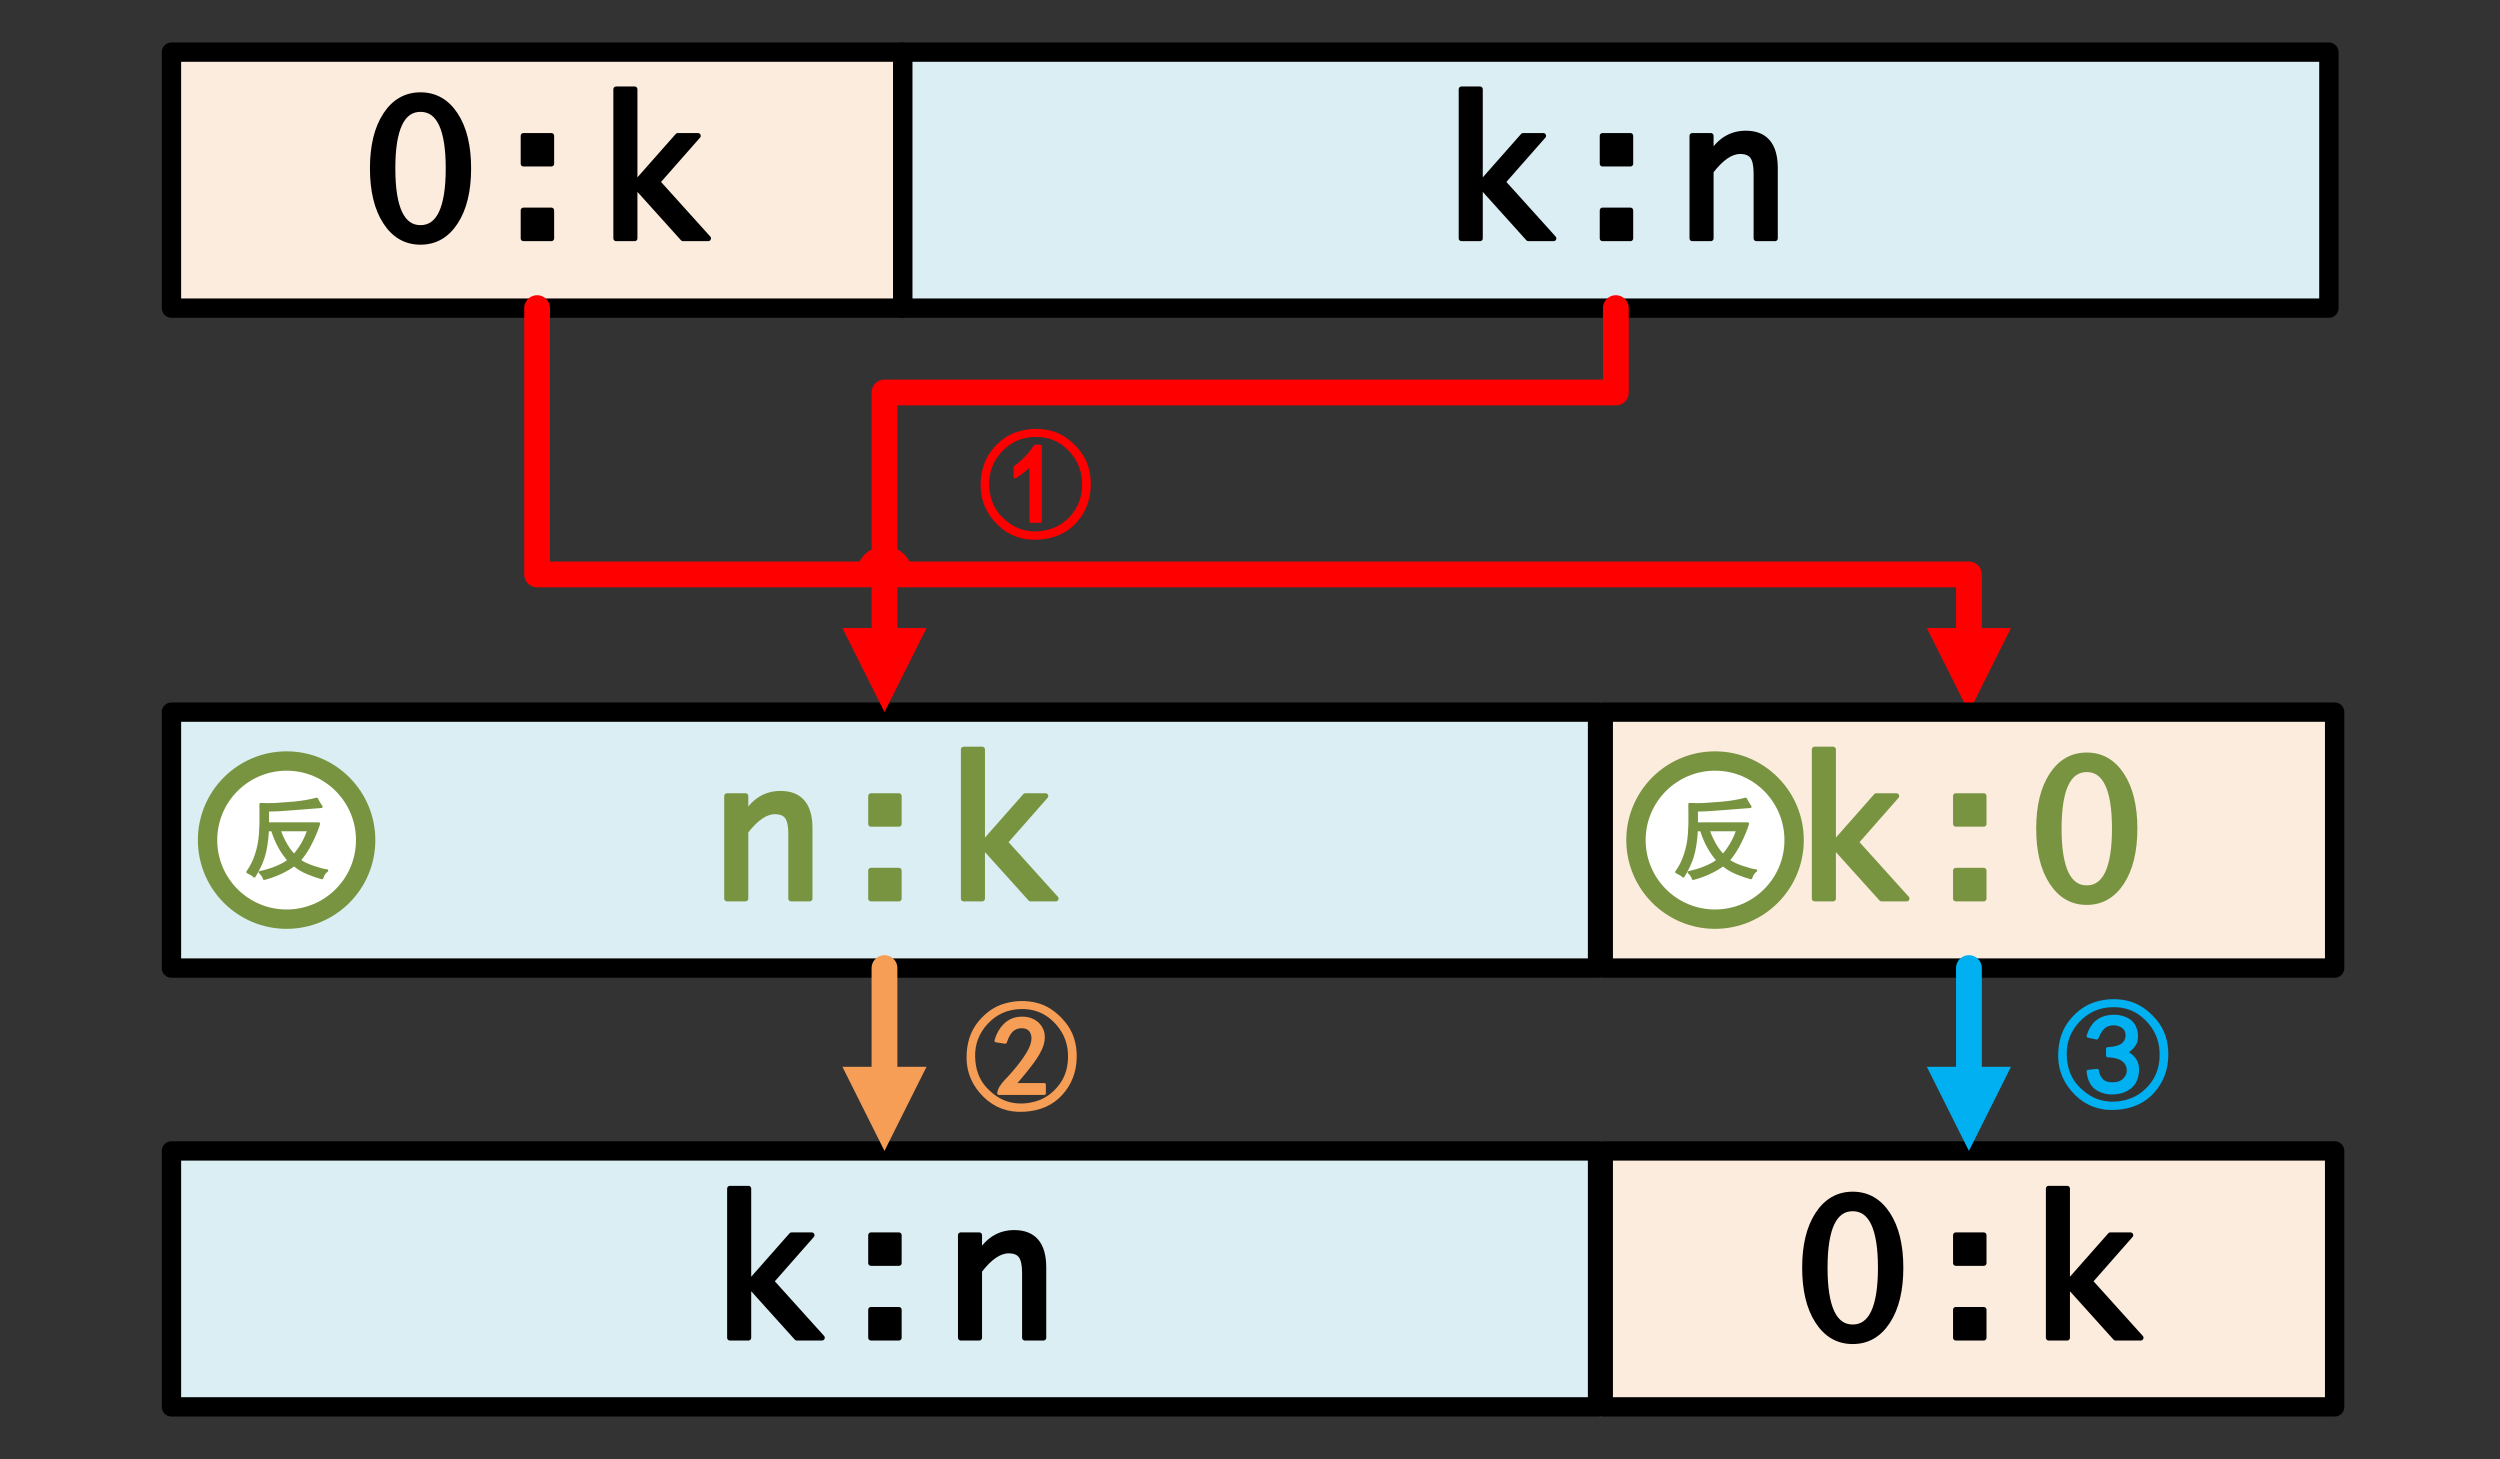 <?xml version="1.0" encoding="UTF-8"?>
<svg xmlns="http://www.w3.org/2000/svg" xmlns:xlink="http://www.w3.org/1999/xlink" width="387.6pt" height="226.2pt" viewBox="0 0 387.6 226.2" version="1.1">
<rect x="0" y="0" width="387.6" height="226.2" fill="#333333" stroke="none"/>
<defs>
<g>
<symbol overflow="visible" id="glyph0-0">
<path style="stroke:none;" d="M 3.75 0 L 3.75 -18.75 L 14.328 -18.75 L 14.328 0 Z M 4.688 -0.938 L 13.391 -0.938 L 13.391 -17.812 L 4.688 -17.812 Z M 4.688 -0.938 "/>
</symbol>
<symbol overflow="visible" id="glyph0-1">
<path style="stroke:none;" d="M 9.031 0.547 C 6.781 0.547 4.984 -0.484 3.641 -2.547 C 2.297 -4.609 1.625 -7.379 1.625 -10.859 C 1.625 -14.328 2.297 -17.086 3.641 -19.141 C 4.984 -21.191 6.781 -22.219 9.031 -22.219 C 11.289 -22.219 13.094 -21.191 14.438 -19.141 C 15.781 -17.086 16.453 -14.328 16.453 -10.859 C 16.453 -7.379 15.781 -4.609 14.438 -2.547 C 13.094 -0.484 11.289 0.547 9.031 0.547 Z M 9.031 -1.625 C 11.926 -1.625 13.375 -4.703 13.375 -10.859 C 13.375 -16.984 11.926 -20.047 9.031 -20.047 C 6.145 -20.047 4.703 -16.984 4.703 -10.859 C 4.703 -4.703 6.145 -1.625 9.031 -1.625 Z M 9.031 -1.625 "/>
</symbol>
<symbol overflow="visible" id="glyph0-2">
<path style="stroke:none;" d="M 6.875 -11.578 L 6.875 -15.906 L 11.203 -15.906 L 11.203 -11.578 Z M 6.875 0 L 6.875 -4.344 L 11.203 -4.344 L 11.203 0 Z M 6.875 0 "/>
</symbol>
<symbol overflow="visible" id="glyph0-3">
<path style="stroke:none;" d="M 3.125 0 L 3.125 -23.125 L 6 -23.125 L 6 -8.328 L 12.688 -15.906 L 15.812 -15.906 L 9.516 -8.75 L 17.406 0 L 13.5 0 L 6 -8.328 L 6 0 Z M 3.125 0 "/>
</symbol>
<symbol overflow="visible" id="glyph0-4">
<path style="stroke:none;" d="M 2.672 0 L 2.672 -15.906 L 5.547 -15.906 L 5.547 -12.922 C 6.879 -15.148 8.688 -16.266 10.969 -16.266 C 13.988 -16.266 15.5 -14.473 15.5 -10.891 L 15.5 0 L 12.609 0 L 12.609 -10.094 C 12.609 -11.332 12.414 -12.211 12.031 -12.734 C 11.645 -13.254 11 -13.516 10.094 -13.516 C 8.645 -13.516 7.129 -12.477 5.547 -10.406 L 5.547 0 Z M 2.672 0 "/>
</symbol>
<symbol overflow="visible" id="glyph1-0">
<path style="stroke:none;" d="M 3.75 0 L 3.75 -18.75 L 14.328 -18.75 L 14.328 0 Z M 4.688 -0.938 L 13.391 -0.938 L 13.391 -17.812 L 4.688 -17.812 Z M 4.688 -0.938 "/>
</symbol>
<symbol overflow="visible" id="glyph1-1">
<path style="stroke:none;" d="M 2.672 0 L 2.672 -15.906 L 5.547 -15.906 L 5.547 -12.922 C 6.879 -15.148 8.688 -16.266 10.969 -16.266 C 13.988 -16.266 15.5 -14.473 15.5 -10.891 L 15.5 0 L 12.609 0 L 12.609 -10.094 C 12.609 -11.332 12.414 -12.211 12.031 -12.734 C 11.645 -13.254 11 -13.516 10.094 -13.516 C 8.645 -13.516 7.129 -12.477 5.547 -10.406 L 5.547 0 Z M 2.672 0 "/>
</symbol>
<symbol overflow="visible" id="glyph1-2">
<path style="stroke:none;" d="M 6.875 -11.578 L 6.875 -15.906 L 11.203 -15.906 L 11.203 -11.578 Z M 6.875 0 L 6.875 -4.344 L 11.203 -4.344 L 11.203 0 Z M 6.875 0 "/>
</symbol>
<symbol overflow="visible" id="glyph1-3">
<path style="stroke:none;" d="M 3.125 0 L 3.125 -23.125 L 6 -23.125 L 6 -8.328 L 12.688 -15.906 L 15.812 -15.906 L 9.516 -8.75 L 17.406 0 L 13.5 0 L 6 -8.328 L 6 0 Z M 3.125 0 "/>
</symbol>
<symbol overflow="visible" id="glyph1-4">
<path style="stroke:none;" d="M 9.031 0.547 C 6.781 0.547 4.984 -0.484 3.641 -2.547 C 2.297 -4.609 1.625 -7.379 1.625 -10.859 C 1.625 -14.328 2.297 -17.086 3.641 -19.141 C 4.984 -21.191 6.781 -22.219 9.031 -22.219 C 11.289 -22.219 13.094 -21.191 14.438 -19.141 C 15.781 -17.086 16.453 -14.328 16.453 -10.859 C 16.453 -7.379 15.781 -4.609 14.438 -2.547 C 13.094 -0.484 11.289 0.547 9.031 0.547 Z M 9.031 -1.625 C 11.926 -1.625 13.375 -4.703 13.375 -10.859 C 13.375 -16.984 11.926 -20.047 9.031 -20.047 C 6.145 -20.047 4.703 -16.984 4.703 -10.859 C 4.703 -4.703 6.145 -1.625 9.031 -1.625 Z M 9.031 -1.625 "/>
</symbol>
<symbol overflow="visible" id="glyph2-0">
<path style="stroke:none;" d="M 12.25 0.719 L 1.531 0.719 L 1.531 -10.562 L 12.25 -10.562 Z M 11.812 -10.172 L 1.922 -10.172 L 1.922 0.328 L 11.812 0.328 Z M 11.812 -10.172 "/>
</symbol>
<symbol overflow="visible" id="glyph2-1">
<path style="stroke:none;" d="M 3.781 -6.125 C 3.664 -4.375 3.453 -3.004 3.141 -2.016 C 2.836 -1.035 2.359 -0.016 1.703 1.047 C 1.484 0.828 1.133 0.609 0.656 0.391 C 1.238 -0.422 1.691 -1.336 2.016 -2.359 C 2.348 -3.379 2.551 -4.441 2.625 -5.547 C 2.695 -6.66 2.723 -7.535 2.703 -8.172 C 2.691 -8.816 2.688 -9.469 2.688 -10.125 C 3.445 -10.082 4.18 -10.078 4.891 -10.109 C 5.609 -10.148 6.586 -10.223 7.828 -10.328 C 9.066 -10.441 10.25 -10.645 11.375 -10.938 C 11.594 -10.5 11.832 -10.098 12.094 -9.734 C 10.957 -9.66 9.562 -9.551 7.906 -9.406 C 6.25 -9.258 4.875 -9.188 3.781 -9.188 L 3.781 -7.109 L 11.703 -7.109 C 11.484 -6.348 11.109 -5.422 10.578 -4.328 C 10.055 -3.234 9.43 -2.266 8.703 -1.422 C 9.172 -1.055 9.891 -0.707 10.859 -0.375 C 11.828 -0.051 12.531 0.129 12.969 0.172 C 12.602 0.422 12.348 0.801 12.203 1.312 C 11.617 1.164 10.914 0.926 10.094 0.594 C 9.27 0.27 8.531 -0.164 7.875 -0.719 C 7.289 -0.281 6.609 0.117 5.828 0.484 C 5.047 0.859 4.18 1.172 3.234 1.422 C 3.16 1.098 2.941 0.77 2.578 0.438 C 3.453 0.258 4.305 0 5.141 -0.344 C 5.984 -0.695 6.625 -1.055 7.062 -1.422 C 6.508 -2.047 6.023 -2.727 5.609 -3.469 C 5.191 -4.219 4.816 -5.102 4.484 -6.125 Z M 5.578 -6.125 C 6.203 -4.414 6.969 -3.102 7.875 -2.188 C 8.863 -3.32 9.613 -4.633 10.125 -6.125 Z M 5.578 -6.125 "/>
</symbol>
<symbol overflow="visible" id="glyph3-0">
<path style="stroke:none;" d="M 15.75 0.922 L 1.969 0.922 L 1.969 -13.578 L 15.75 -13.578 Z M 15.188 -13.078 L 2.469 -13.078 L 2.469 0.422 L 15.188 0.422 Z M 15.188 -13.078 "/>
</symbol>
<symbol overflow="visible" id="glyph3-1">
<path style="stroke:none;" d="M 9.391 1.828 C 6.973 1.973 4.93 1.223 3.266 -0.422 C 1.609 -2.066 0.766 -3.988 0.734 -6.188 C 0.711 -8.395 1.285 -10.223 2.453 -11.672 C 3.629 -13.129 5.004 -14.066 6.578 -14.484 C 8.148 -14.91 9.707 -14.938 11.25 -14.562 C 12.801 -14.188 14.207 -13.258 15.469 -11.781 C 16.738 -10.301 17.348 -8.473 17.297 -6.297 C 17.254 -4.117 16.531 -2.254 15.125 -0.703 C 13.719 0.848 11.805 1.691 9.391 1.828 Z M 15.078 -2 C 16.086 -3.344 16.547 -5 16.453 -6.969 C 16.359 -8.938 15.582 -10.633 14.125 -12.062 C 12.676 -13.488 10.91 -14.164 8.828 -14.094 C 6.742 -14.031 5 -13.25 3.594 -11.75 C 2.188 -10.25 1.504 -8.477 1.547 -6.438 C 1.598 -4.395 2.219 -2.738 3.406 -1.469 C 4.602 -0.207 5.879 0.57 7.234 0.875 C 8.598 1.188 9.992 1.117 11.422 0.672 C 12.859 0.223 14.078 -0.664 15.078 -2 Z M 8.297 -9.641 C 7.641 -8.984 6.82 -8.328 5.844 -7.672 L 5.844 -9.141 C 7.102 -10.035 8.133 -11.113 8.938 -12.375 L 9.703 -12.375 L 9.703 -0.781 L 8.297 -0.781 Z M 8.297 -9.641 "/>
</symbol>
<symbol overflow="visible" id="glyph3-2">
<path style="stroke:none;" d="M 9.391 1.828 C 6.973 1.973 4.93 1.223 3.266 -0.422 C 1.609 -2.066 0.766 -3.988 0.734 -6.188 C 0.711 -8.395 1.285 -10.223 2.453 -11.672 C 3.629 -13.129 5.004 -14.066 6.578 -14.484 C 8.148 -14.91 9.707 -14.938 11.25 -14.562 C 12.801 -14.188 14.207 -13.258 15.469 -11.781 C 16.738 -10.301 17.348 -8.473 17.297 -6.297 C 17.254 -4.117 16.531 -2.254 15.125 -0.703 C 13.719 0.848 11.805 1.691 9.391 1.828 Z M 15.078 -2 C 16.086 -3.344 16.547 -5 16.453 -6.969 C 16.359 -8.938 15.582 -10.633 14.125 -12.062 C 12.676 -13.488 10.91 -14.164 8.828 -14.094 C 6.742 -14.031 5 -13.25 3.594 -11.75 C 2.188 -10.25 1.504 -8.477 1.547 -6.438 C 1.598 -4.395 2.219 -2.738 3.406 -1.469 C 4.602 -0.207 5.879 0.57 7.234 0.875 C 8.598 1.188 9.992 1.117 11.422 0.672 C 12.859 0.223 14.078 -0.664 15.078 -2 Z M 5.484 -0.781 C 5.535 -1.344 5.938 -2.008 6.688 -2.781 C 7.438 -3.551 8.188 -4.426 8.938 -5.406 C 9.688 -6.395 10.203 -7.227 10.484 -7.906 C 10.766 -8.594 10.859 -9.191 10.766 -9.703 C 10.672 -10.223 10.445 -10.598 10.094 -10.828 C 9.738 -11.066 9.301 -11.16 8.781 -11.109 C 8.27 -11.066 7.828 -10.867 7.453 -10.516 C 7.078 -10.16 6.75 -9.562 6.469 -8.719 L 5.062 -8.938 C 5.344 -9.914 5.785 -10.707 6.391 -11.312 C 7.004 -11.926 7.734 -12.281 8.578 -12.375 C 9.098 -12.426 9.566 -12.406 9.984 -12.312 C 10.41 -12.219 10.812 -12.039 11.188 -11.781 C 11.562 -11.52 11.863 -11.156 12.094 -10.688 C 12.332 -10.219 12.406 -9.629 12.312 -8.922 C 12.219 -8.223 11.844 -7.367 11.188 -6.359 C 10.531 -5.359 9.406 -3.941 7.812 -2.109 L 12.516 -2.109 L 12.516 -0.781 Z M 5.484 -0.781 "/>
</symbol>
<symbol overflow="visible" id="glyph4-0">
<path style="stroke:none;" d="M 15.75 0.922 L 1.969 0.922 L 1.969 -13.578 L 15.75 -13.578 Z M 15.188 -13.078 L 2.469 -13.078 L 2.469 0.422 L 15.188 0.422 Z M 15.188 -13.078 "/>
</symbol>
<symbol overflow="visible" id="glyph4-1">
<path style="stroke:none;" d="M 9.391 1.828 C 6.973 1.973 4.93 1.223 3.266 -0.422 C 1.609 -2.066 0.766 -3.988 0.734 -6.188 C 0.711 -8.395 1.285 -10.223 2.453 -11.672 C 3.629 -13.129 5.004 -14.066 6.578 -14.484 C 8.148 -14.91 9.707 -14.938 11.25 -14.562 C 12.801 -14.188 14.207 -13.258 15.469 -11.781 C 16.738 -10.301 17.348 -8.473 17.297 -6.297 C 17.254 -4.117 16.531 -2.254 15.125 -0.703 C 13.719 0.848 11.805 1.691 9.391 1.828 Z M 15.078 -2 C 16.086 -3.344 16.547 -5 16.453 -6.969 C 16.359 -8.938 15.582 -10.633 14.125 -12.062 C 12.676 -13.488 10.91 -14.164 8.828 -14.094 C 6.742 -14.031 5 -13.25 3.594 -11.75 C 2.188 -10.25 1.504 -8.477 1.547 -6.438 C 1.598 -4.395 2.219 -2.738 3.406 -1.469 C 4.602 -0.207 5.879 0.57 7.234 0.875 C 8.598 1.188 9.992 1.117 11.422 0.672 C 12.859 0.223 14.078 -0.664 15.078 -2 Z M 5.141 -3.875 L 6.547 -4.016 C 6.586 -3.453 6.805 -2.957 7.203 -2.531 C 7.609 -2.113 8.207 -1.914 9 -1.938 C 9.801 -1.957 10.41 -2.203 10.828 -2.672 C 11.254 -3.141 11.43 -3.676 11.359 -4.281 C 11.285 -4.895 10.988 -5.379 10.469 -5.734 C 9.957 -6.086 9.188 -6.285 8.156 -6.328 L 8.156 -7.391 C 9.238 -7.43 10.023 -7.648 10.516 -8.047 C 11.004 -8.453 11.223 -8.984 11.172 -9.641 C 11.129 -10.297 10.789 -10.766 10.156 -11.047 C 9.531 -11.328 8.875 -11.359 8.188 -11.141 C 7.508 -10.93 6.938 -10.242 6.469 -9.078 L 5.141 -9.359 C 5.422 -10.297 5.844 -11.008 6.406 -11.5 C 6.969 -11.988 7.672 -12.281 8.516 -12.375 C 9.359 -12.469 10.129 -12.375 10.828 -12.094 C 11.535 -11.812 12.031 -11.352 12.312 -10.719 C 12.594 -10.094 12.672 -9.438 12.547 -8.75 C 12.43 -8.07 11.906 -7.43 10.969 -6.828 C 11.719 -6.453 12.234 -5.969 12.516 -5.375 C 12.797 -4.789 12.844 -4.066 12.656 -3.203 C 12.469 -2.336 12.02 -1.68 11.312 -1.234 C 10.613 -0.785 9.797 -0.562 8.859 -0.562 C 7.922 -0.562 7.098 -0.805 6.391 -1.297 C 5.691 -1.797 5.273 -2.656 5.141 -3.875 Z M 5.141 -3.875 "/>
</symbol>
</g>
</defs>
<g id="surface1">
<path style="fill-rule:evenodd;fill:rgb(98.799%,92.2%,86.699%);fill-opacity:1;stroke-width:3;stroke-linecap:round;stroke-linejoin:round;stroke:rgb(0%,0%,0%);stroke-opacity:1;stroke-miterlimit:10;" d="M 26.582 178.43 L 139.973 178.43 L 139.973 218.114 L 26.582 218.114 Z M 26.582 178.43 " transform="matrix(1,0,0,-1,0,226.2)"/>
<g style="fill:rgb(0%,0%,0%);fill-opacity:1;">
  <use xlink:href="#glyph0-1" x="56.16" y="36.96"/>
  <use xlink:href="#glyph0-2" x="74.28" y="36.96"/>
  <use xlink:href="#glyph0-3" x="92.4" y="36.96"/>
</g>
<path style="fill:none;stroke-width:0.857;stroke-linecap:round;stroke-linejoin:round;stroke:rgb(0%,0%,0%);stroke-opacity:1;stroke-miterlimit:10;" d="M 65.191 188.692 C 62.941 188.692 61.145 189.723 59.801 191.786 C 58.457 193.848 57.785 196.618 57.785 200.098 C 57.785 203.567 58.457 206.325 59.801 208.38 C 61.145 210.43 62.941 211.458 65.191 211.458 C 67.449 211.458 69.254 210.43 70.598 208.38 C 71.941 206.325 72.613 203.567 72.613 200.098 C 72.613 196.618 71.941 193.848 70.598 191.786 C 69.254 189.723 67.449 188.692 65.191 188.692 Z M 65.191 190.864 C 68.086 190.864 69.535 193.942 69.535 200.098 C 69.535 206.223 68.086 209.286 65.191 209.286 C 62.305 209.286 60.863 206.223 60.863 200.098 C 60.863 193.942 62.305 190.864 65.191 190.864 Z M 81.156 200.817 L 81.156 205.145 L 85.484 205.145 L 85.484 200.817 Z M 81.156 189.239 L 81.156 193.583 L 85.484 193.583 L 85.484 189.239 Z M 95.523 189.239 L 95.523 212.364 L 98.398 212.364 L 98.398 197.567 L 105.086 205.145 L 108.211 205.145 L 101.914 197.989 L 109.805 189.239 L 105.898 189.239 L 98.398 197.567 L 98.398 189.239 Z M 95.523 189.239 " transform="matrix(1,0,0,-1,0,226.2)"/>
<path style="fill-rule:evenodd;fill:rgb(85.899%,93.3%,95.299%);fill-opacity:1;stroke-width:3;stroke-linecap:round;stroke-linejoin:round;stroke:rgb(0%,0%,0%);stroke-opacity:1;stroke-miterlimit:10;" d="M 139.969 178.43 L 361.07 178.43 L 361.07 218.114 L 139.969 218.114 Z M 139.969 178.43 " transform="matrix(1,0,0,-1,0,226.2)"/>
<g style="fill:rgb(0%,0%,0%);fill-opacity:1;">
  <use xlink:href="#glyph0-3" x="223.46" y="36.96"/>
  <use xlink:href="#glyph0-2" x="241.58" y="36.96"/>
  <use xlink:href="#glyph0-4" x="259.7" y="36.96"/>
</g>
<path style="fill:none;stroke-width:0.857;stroke-linecap:round;stroke-linejoin:round;stroke:rgb(0%,0%,0%);stroke-opacity:1;stroke-miterlimit:10;" d="M 226.586 189.239 L 226.586 212.364 L 229.461 212.364 L 229.461 197.567 L 236.148 205.145 L 239.273 205.145 L 232.977 197.989 L 240.867 189.239 L 236.961 189.239 L 229.461 197.567 L 229.461 189.239 Z M 248.453 200.817 L 248.453 205.145 L 252.781 205.145 L 252.781 200.817 Z M 248.453 189.239 L 248.453 193.583 L 252.781 193.583 L 252.781 189.239 Z M 262.371 189.239 L 262.371 205.145 L 265.246 205.145 L 265.246 202.161 C 266.578 204.387 268.387 205.505 270.668 205.505 C 273.688 205.505 275.199 203.712 275.199 200.13 L 275.199 189.239 L 272.309 189.239 L 272.309 199.333 C 272.309 200.571 272.113 201.45 271.73 201.973 C 271.344 202.493 270.699 202.755 269.793 202.755 C 268.344 202.755 266.828 201.716 265.246 199.645 L 265.246 189.239 Z M 262.371 189.239 " transform="matrix(1,0,0,-1,0,226.2)"/>
<path style="fill-rule:evenodd;fill:rgb(85.899%,93.3%,95.299%);fill-opacity:1;stroke-width:3;stroke-linecap:round;stroke-linejoin:round;stroke:rgb(0%,0%,0%);stroke-opacity:1;stroke-miterlimit:10;" d="M 26.582 76.11 L 247.684 76.11 L 247.684 115.794 L 26.582 115.794 Z M 26.582 76.11 " transform="matrix(1,0,0,-1,0,226.2)"/>
<g style="fill:rgb(47.099%,57.999%,25.099%);fill-opacity:1;">
  <use xlink:href="#glyph1-1" x="110.04" y="139.32"/>
  <use xlink:href="#glyph1-2" x="128.16" y="139.32"/>
  <use xlink:href="#glyph1-3" x="146.28" y="139.32"/>
</g>
<path style="fill:none;stroke-width:0.858;stroke-linecap:round;stroke-linejoin:round;stroke:rgb(47.099%,57.999%,25.099%);stroke-opacity:1;stroke-miterlimit:10;" d="M 112.711 86.88 L 112.711 102.786 L 115.586 102.786 L 115.586 99.802 C 116.918 102.028 118.727 103.145 121.008 103.145 C 124.027 103.145 125.539 101.352 125.539 97.77 L 125.539 86.88 L 122.648 86.88 L 122.648 96.973 C 122.648 98.212 122.453 99.091 122.07 99.614 C 121.684 100.134 121.039 100.395 120.133 100.395 C 118.684 100.395 117.168 99.356 115.586 97.286 L 115.586 86.88 Z M 135.035 98.458 L 135.035 102.786 L 139.363 102.786 L 139.363 98.458 Z M 135.035 86.88 L 135.035 91.223 L 139.363 91.223 L 139.363 86.88 Z M 149.406 86.88 L 149.406 110.005 L 152.281 110.005 L 152.281 95.208 L 158.969 102.786 L 162.094 102.786 L 155.797 95.63 L 163.688 86.88 L 159.781 86.88 L 152.281 95.208 L 152.281 86.88 Z M 149.406 86.88 " transform="matrix(1,0,0,-1,0,226.2)"/>
<path style="fill-rule:evenodd;fill:rgb(98.799%,92.2%,86.699%);fill-opacity:1;stroke-width:3;stroke-linecap:round;stroke-linejoin:round;stroke:rgb(0%,0%,0%);stroke-opacity:1;stroke-miterlimit:10;" d="M 248.57 8.079 L 361.961 8.079 L 361.961 47.763 L 248.57 47.763 Z M 248.57 8.079 " transform="matrix(1,0,0,-1,0,226.2)"/>
<g style="fill:rgb(0%,0%,0%);fill-opacity:1;">
  <use xlink:href="#glyph0-1" x="278.21" y="207.408"/>
  <use xlink:href="#glyph0-2" x="296.354" y="207.408"/>
  <use xlink:href="#glyph0-3" x="314.498" y="207.408"/>
</g>
<path style="fill:none;stroke-width:0.857;stroke-linecap:round;stroke-linejoin:round;stroke:rgb(0%,0%,0%);stroke-opacity:1;stroke-miterlimit:10;" d="M 287.242 18.247 C 284.992 18.247 283.195 19.278 281.852 21.341 C 280.508 23.403 279.836 26.173 279.836 29.653 C 279.836 33.122 280.508 35.88 281.852 37.934 C 283.195 39.985 284.992 41.013 287.242 41.013 C 289.5 41.013 291.305 39.985 292.648 37.934 C 293.992 35.88 294.664 33.122 294.664 29.653 C 294.664 26.173 293.992 23.403 292.648 21.341 C 291.305 19.278 289.5 18.247 287.242 18.247 Z M 287.242 20.419 C 290.137 20.419 291.586 23.497 291.586 29.653 C 291.586 35.778 290.137 38.841 287.242 38.841 C 284.355 38.841 282.914 35.778 282.914 29.653 C 282.914 23.497 284.355 20.419 287.242 20.419 Z M 303.23 30.372 L 303.23 34.7 L 307.559 34.7 L 307.559 30.372 Z M 303.23 18.794 L 303.23 23.137 L 307.559 23.137 L 307.559 18.794 Z M 317.621 18.794 L 317.621 41.919 L 320.496 41.919 L 320.496 27.122 L 327.184 34.7 L 330.309 34.7 L 324.012 27.544 L 331.902 18.794 L 327.996 18.794 L 320.496 27.122 L 320.496 18.794 Z M 317.621 18.794 " transform="matrix(1,0,0,-1,0,226.2)"/>
<path style="fill:none;stroke-width:4;stroke-linecap:round;stroke-linejoin:round;stroke:rgb(100%,0%,0%);stroke-opacity:1;stroke-miterlimit:10;" d="M 250.52 178.43 L 250.52 165.348 L 137.129 165.348 L 137.129 127.2 " transform="matrix(1,0,0,-1,0,226.2)"/>
<path style=" stroke:none;fill-rule:evenodd;fill:rgb(100%,0%,0%);fill-opacity:1;" d="M 143.648 97.371 L 137.129 110.41 L 130.609 97.371 Z M 143.648 97.371 "/>
<path style="fill:none;stroke-width:4;stroke-linecap:round;stroke-linejoin:round;stroke:rgb(100%,0%,0%);stroke-opacity:1;stroke-miterlimit:10;" d="M 83.273 178.43 L 83.273 137.141 L 134.77 137.141 C 134.77 138.45 135.828 139.509 137.129 139.509 C 138.441 139.509 139.5 138.45 139.5 137.141 L 305.262 137.141 L 305.262 127.2 " transform="matrix(1,0,0,-1,0,226.2)"/>
<path style=" stroke:none;fill-rule:evenodd;fill:rgb(100%,0%,0%);fill-opacity:1;" d="M 311.781 97.371 L 305.262 110.41 L 298.738 97.371 Z M 311.781 97.371 "/>
<path style="fill-rule:evenodd;fill:rgb(85.899%,93.3%,95.299%);fill-opacity:1;stroke-width:3;stroke-linecap:round;stroke-linejoin:round;stroke:rgb(0%,0%,0%);stroke-opacity:1;stroke-miterlimit:10;" d="M 26.582 8.079 L 247.684 8.079 L 247.684 47.763 L 26.582 47.763 Z M 26.582 8.079 " transform="matrix(1,0,0,-1,0,226.2)"/>
<g style="fill:rgb(0%,0%,0%);fill-opacity:1;">
  <use xlink:href="#glyph0-3" x="110.04" y="207.408"/>
  <use xlink:href="#glyph0-2" x="128.16" y="207.408"/>
  <use xlink:href="#glyph0-4" x="146.28" y="207.408"/>
</g>
<path style="fill:none;stroke-width:0.857;stroke-linecap:round;stroke-linejoin:round;stroke:rgb(0%,0%,0%);stroke-opacity:1;stroke-miterlimit:10;" d="M 113.164 18.794 L 113.164 41.919 L 116.039 41.919 L 116.039 27.122 L 122.727 34.7 L 125.852 34.7 L 119.555 27.544 L 127.445 18.794 L 123.539 18.794 L 116.039 27.122 L 116.039 18.794 Z M 135.035 30.372 L 135.035 34.7 L 139.363 34.7 L 139.363 30.372 Z M 135.035 18.794 L 135.035 23.137 L 139.363 23.137 L 139.363 18.794 Z M 148.953 18.794 L 148.953 34.7 L 151.828 34.7 L 151.828 31.716 C 153.16 33.942 154.969 35.059 157.25 35.059 C 160.27 35.059 161.781 33.266 161.781 29.684 L 161.781 18.794 L 158.891 18.794 L 158.891 28.887 C 158.891 30.126 158.695 31.005 158.312 31.528 C 157.926 32.048 157.281 32.309 156.375 32.309 C 154.926 32.309 153.41 31.27 151.828 29.2 L 151.828 18.794 Z M 148.953 18.794 " transform="matrix(1,0,0,-1,0,226.2)"/>
<path style="fill:none;stroke-width:4;stroke-linecap:round;stroke-linejoin:round;stroke:rgb(96.1%,61.6%,33.699%);stroke-opacity:1;stroke-miterlimit:10;" d="M 137.129 76.11 L 137.129 59.173 " transform="matrix(1,0,0,-1,0,226.2)"/>
<path style=" stroke:none;fill-rule:evenodd;fill:rgb(96.1%,61.6%,33.699%);fill-opacity:1;" d="M 143.648 165.398 L 137.129 178.438 L 130.609 165.398 Z M 143.648 165.398 "/>
<path style="fill-rule:evenodd;fill:rgb(98.799%,92.2%,86.699%);fill-opacity:1;stroke-width:3;stroke-linecap:round;stroke-linejoin:round;stroke:rgb(0%,0%,0%);stroke-opacity:1;stroke-miterlimit:10;" d="M 248.57 76.11 L 361.961 76.11 L 361.961 115.794 L 248.57 115.794 Z M 248.57 76.11 " transform="matrix(1,0,0,-1,0,226.2)"/>
<g style="fill:rgb(47.099%,57.999%,25.099%);fill-opacity:1;">
  <use xlink:href="#glyph1-3" x="278.21" y="139.32"/>
  <use xlink:href="#glyph1-2" x="296.354" y="139.32"/>
  <use xlink:href="#glyph1-4" x="314.498" y="139.32"/>
</g>
<path style="fill:none;stroke-width:0.858;stroke-linecap:round;stroke-linejoin:round;stroke:rgb(47.099%,57.999%,25.099%);stroke-opacity:1;stroke-miterlimit:10;" d="M 281.336 86.88 L 281.336 110.005 L 284.211 110.005 L 284.211 95.208 L 290.898 102.786 L 294.023 102.786 L 287.727 95.63 L 295.617 86.88 L 291.711 86.88 L 284.211 95.208 L 284.211 86.88 Z M 303.23 98.458 L 303.23 102.786 L 307.559 102.786 L 307.559 98.458 Z M 303.23 86.88 L 303.23 91.223 L 307.559 91.223 L 307.559 86.88 Z M 323.527 86.333 C 321.277 86.333 319.48 87.364 318.137 89.427 C 316.793 91.489 316.121 94.259 316.121 97.739 C 316.121 101.208 316.793 103.966 318.137 106.02 C 319.48 108.071 321.277 109.098 323.527 109.098 C 325.785 109.098 327.59 108.071 328.934 106.02 C 330.277 103.966 330.949 101.208 330.949 97.739 C 330.949 94.259 330.277 91.489 328.934 89.427 C 327.59 87.364 325.785 86.333 323.527 86.333 Z M 323.527 88.505 C 326.422 88.505 327.871 91.583 327.871 97.739 C 327.871 103.864 326.422 106.927 323.527 106.927 C 320.641 106.927 319.199 103.864 319.199 97.739 C 319.199 91.583 320.641 88.505 323.527 88.505 Z M 323.527 88.505 " transform="matrix(1,0,0,-1,0,226.2)"/>
<path style="fill:none;stroke-width:4;stroke-linecap:round;stroke-linejoin:round;stroke:rgb(0%,68.999%,94.099%);stroke-opacity:1;stroke-miterlimit:10;" d="M 305.262 76.11 L 305.262 59.173 " transform="matrix(1,0,0,-1,0,226.2)"/>
<path style=" stroke:none;fill-rule:evenodd;fill:rgb(0%,68.999%,94.099%);fill-opacity:1;" d="M 311.781 165.398 L 305.262 178.438 L 298.738 165.398 Z M 311.781 165.398 "/>
<path style="fill-rule:evenodd;fill:rgb(100%,100%,100%);fill-opacity:1;stroke-width:3;stroke-linecap:round;stroke-linejoin:round;stroke:rgb(47.099%,57.999%,25.099%);stroke-opacity:1;stroke-miterlimit:10;" d="M 253.641 95.95 C 253.641 102.72 259.129 108.212 265.898 108.212 C 272.672 108.212 278.16 102.72 278.16 95.95 C 278.16 89.18 272.672 83.692 265.898 83.692 C 259.129 83.692 253.641 89.18 253.641 95.95 Z M 253.641 95.95 " transform="matrix(1,0,0,-1,0,226.2)"/>
<g style="fill:rgb(47.099%,57.999%,25.099%);fill-opacity:1;">
  <use xlink:href="#glyph2-1" x="259.27" y="134.808"/>
</g>
<path style="fill:none;stroke-width:0.401;stroke-linecap:round;stroke-linejoin:round;stroke:rgb(47.099%,57.999%,25.099%);stroke-opacity:1;stroke-miterlimit:10;" d="M 263.051 97.516 C 262.934 95.766 262.723 94.395 262.41 93.407 C 262.105 92.427 261.629 91.407 260.973 90.345 C 260.754 90.563 260.402 90.782 259.926 91.001 C 260.508 91.813 260.961 92.727 261.285 93.751 C 261.617 94.77 261.82 95.833 261.895 96.938 C 261.965 98.052 261.992 98.927 261.973 99.563 C 261.961 100.208 261.957 100.86 261.957 101.516 C 262.715 101.473 263.449 101.47 264.16 101.501 C 264.879 101.54 265.855 101.614 267.098 101.72 C 268.336 101.833 269.52 102.036 270.645 102.329 C 270.863 101.891 271.102 101.489 271.363 101.126 C 270.227 101.052 268.832 100.942 267.176 100.798 C 265.52 100.649 264.145 100.579 263.051 100.579 L 263.051 98.501 L 270.973 98.501 C 270.754 97.739 270.379 96.813 269.848 95.72 C 269.324 94.626 268.699 93.657 267.973 92.813 C 268.441 92.446 269.16 92.098 270.129 91.766 C 271.098 91.442 271.801 91.263 272.238 91.22 C 271.871 90.97 271.617 90.591 271.473 90.079 C 270.887 90.227 270.184 90.466 269.363 90.798 C 268.539 91.122 267.801 91.555 267.145 92.11 C 266.559 91.673 265.879 91.274 265.098 90.907 C 264.316 90.532 263.449 90.22 262.504 89.97 C 262.43 90.294 262.211 90.622 261.848 90.954 C 262.723 91.134 263.574 91.391 264.41 91.735 C 265.254 92.087 265.895 92.446 266.332 92.813 C 265.777 93.438 265.293 94.118 264.879 94.86 C 264.461 95.61 264.086 96.493 263.754 97.516 Z M 264.848 97.516 C 265.473 95.805 266.238 94.493 267.145 93.579 C 268.133 94.712 268.883 96.024 269.395 97.516 Z M 264.848 97.516 " transform="matrix(1,0,0,-1,0,226.2)"/>
<path style="fill-rule:evenodd;fill:rgb(100%,100%,100%);fill-opacity:1;stroke-width:3;stroke-linecap:round;stroke-linejoin:round;stroke:rgb(47.099%,57.999%,25.099%);stroke-opacity:1;stroke-miterlimit:10;" d="M 32.18 95.95 C 32.18 102.72 37.668 108.212 44.438 108.212 C 51.203 108.212 56.691 102.72 56.691 95.95 C 56.691 89.18 51.203 83.692 44.438 83.692 C 37.668 83.692 32.18 89.18 32.18 95.95 Z M 32.18 95.95 " transform="matrix(1,0,0,-1,0,226.2)"/>
<g style="fill:rgb(47.099%,57.999%,25.099%);fill-opacity:1;">
  <use xlink:href="#glyph2-1" x="37.728" y="134.808"/>
</g>
<path style="fill:none;stroke-width:0.401;stroke-linecap:round;stroke-linejoin:round;stroke:rgb(47.099%,57.999%,25.099%);stroke-opacity:1;stroke-miterlimit:10;" d="M 41.508 97.516 C 41.391 95.766 41.18 94.395 40.867 93.407 C 40.562 92.427 40.086 91.407 39.43 90.345 C 39.211 90.563 38.859 90.782 38.383 91.001 C 38.965 91.813 39.418 92.727 39.742 93.751 C 40.074 94.77 40.277 95.833 40.352 96.938 C 40.422 98.052 40.449 98.927 40.43 99.563 C 40.418 100.208 40.414 100.86 40.414 101.516 C 41.172 101.473 41.906 101.47 42.617 101.501 C 43.336 101.54 44.312 101.614 45.555 101.72 C 46.793 101.833 47.977 102.036 49.102 102.329 C 49.32 101.891 49.559 101.489 49.82 101.126 C 48.684 101.052 47.289 100.942 45.633 100.798 C 43.977 100.649 42.602 100.579 41.508 100.579 L 41.508 98.501 L 49.43 98.501 C 49.211 97.739 48.836 96.813 48.305 95.72 C 47.781 94.626 47.156 93.657 46.43 92.813 C 46.898 92.446 47.617 92.098 48.586 91.766 C 49.555 91.442 50.258 91.263 50.695 91.22 C 50.328 90.97 50.074 90.591 49.93 90.079 C 49.344 90.227 48.641 90.466 47.82 90.798 C 46.996 91.122 46.258 91.555 45.602 92.11 C 45.016 91.673 44.336 91.274 43.555 90.907 C 42.773 90.532 41.906 90.22 40.961 89.97 C 40.887 90.294 40.668 90.622 40.305 90.954 C 41.18 91.134 42.031 91.391 42.867 91.735 C 43.711 92.087 44.352 92.446 44.789 92.813 C 44.234 93.438 43.75 94.118 43.336 94.86 C 42.918 95.61 42.543 96.493 42.211 97.516 Z M 43.305 97.516 C 43.93 95.805 44.695 94.493 45.602 93.579 C 46.59 94.712 47.34 96.024 47.852 97.516 Z M 43.305 97.516 " transform="matrix(1,0,0,-1,0,226.2)"/>
<g style="fill:rgb(100%,0%,0%);fill-opacity:1;">
  <use xlink:href="#glyph3-1" x="151.56" y="81.58"/>
</g>
<path style="fill:none;stroke-width:0.515;stroke-linecap:round;stroke-linejoin:round;stroke:rgb(100%,0%,0%);stroke-opacity:1;stroke-miterlimit:10;" d="M 160.949 142.794 C 158.531 142.649 156.488 143.399 154.824 145.044 C 153.168 146.688 152.324 148.61 152.293 150.809 C 152.27 153.016 152.844 154.845 154.012 156.294 C 155.188 157.751 156.562 158.688 158.137 159.106 C 159.707 159.532 161.266 159.559 162.809 159.184 C 164.359 158.809 165.766 157.88 167.027 156.403 C 168.297 154.923 168.906 153.095 168.855 150.919 C 168.812 148.739 168.09 146.876 166.684 145.325 C 165.277 143.774 163.363 142.93 160.949 142.794 Z M 166.637 146.622 C 167.645 147.966 168.105 149.622 168.012 151.591 C 167.918 153.559 167.141 155.255 165.684 156.684 C 164.234 158.11 162.469 158.786 160.387 158.716 C 158.301 158.653 156.559 157.872 155.152 156.372 C 153.746 154.872 153.062 153.098 153.105 151.059 C 153.156 149.016 153.777 147.36 154.965 146.091 C 156.16 144.829 157.438 144.052 158.793 143.747 C 160.156 143.434 161.551 143.505 162.98 143.95 C 164.418 144.399 165.637 145.286 166.637 146.622 Z M 159.855 154.262 C 159.199 153.606 158.379 152.95 157.402 152.294 L 157.402 153.762 C 158.66 154.657 159.691 155.735 160.496 156.997 L 161.262 156.997 L 161.262 145.403 L 159.855 145.403 Z M 159.855 154.262 " transform="matrix(1,0,0,-1,0,226.2)"/>
<g style="fill:rgb(96.1%,61.6%,33.699%);fill-opacity:1;">
  <use xlink:href="#glyph3-2" x="149.38" y="170.28"/>
</g>
<path style="fill:none;stroke-width:0.515;stroke-linecap:round;stroke-linejoin:round;stroke:rgb(96.1%,61.6%,33.699%);stroke-opacity:1;stroke-miterlimit:10;" d="M 158.77 54.091 C 156.352 53.946 154.309 54.696 152.645 56.341 C 150.988 57.985 150.145 59.907 150.113 62.106 C 150.09 64.313 150.664 66.141 151.832 67.591 C 153.008 69.048 154.383 69.985 155.957 70.403 C 157.527 70.829 159.086 70.856 160.629 70.481 C 162.18 70.106 163.586 69.177 164.848 67.7 C 166.117 66.22 166.727 64.391 166.676 62.216 C 166.633 60.036 165.91 58.173 164.504 56.622 C 163.098 55.071 161.184 54.227 158.77 54.091 Z M 164.457 57.919 C 165.465 59.263 165.926 60.919 165.832 62.888 C 165.738 64.856 164.961 66.552 163.504 67.981 C 162.055 69.407 160.289 70.083 158.207 70.013 C 156.121 69.95 154.379 69.169 152.973 67.669 C 151.566 66.169 150.883 64.395 150.926 62.356 C 150.977 60.313 151.598 58.657 152.785 57.388 C 153.98 56.126 155.258 55.348 156.613 55.044 C 157.977 54.731 159.371 54.802 160.801 55.247 C 162.238 55.696 163.457 56.583 164.457 57.919 Z M 154.863 56.7 C 154.914 57.263 155.316 57.927 156.066 58.7 C 156.816 59.47 157.566 60.345 158.316 61.325 C 159.066 62.313 159.582 63.145 159.863 63.825 C 160.145 64.513 160.238 65.11 160.145 65.622 C 160.051 66.141 159.824 66.516 159.473 66.747 C 159.117 66.985 158.68 67.079 158.16 67.028 C 157.648 66.985 157.207 66.786 156.832 66.434 C 156.457 66.079 156.129 65.481 155.848 64.638 L 154.441 64.856 C 154.723 65.833 155.164 66.626 155.77 67.231 C 156.383 67.845 157.113 68.2 157.957 68.294 C 158.477 68.345 158.945 68.325 159.363 68.231 C 159.789 68.138 160.191 67.958 160.566 67.7 C 160.941 67.438 161.242 67.075 161.473 66.606 C 161.711 66.138 161.785 65.548 161.691 64.841 C 161.598 64.141 161.223 63.286 160.566 62.278 C 159.91 61.278 158.785 59.86 157.191 58.028 L 161.895 58.028 L 161.895 56.7 Z M 154.863 56.7 " transform="matrix(1,0,0,-1,0,226.2)"/>
<g style="fill:rgb(0%,68.999%,94.099%);fill-opacity:1;">
  <use xlink:href="#glyph4-1" x="318.62" y="169.992"/>
</g>
<path style="fill:none;stroke-width:0.514;stroke-linecap:round;stroke-linejoin:round;stroke:rgb(0%,68.999%,94.099%);stroke-opacity:1;stroke-miterlimit:10;" d="M 328.012 54.38 C 325.594 54.235 323.551 54.985 321.887 56.63 C 320.23 58.274 319.387 60.196 319.355 62.395 C 319.332 64.602 319.906 66.43 321.074 67.88 C 322.25 69.337 323.625 70.274 325.199 70.692 C 326.77 71.118 328.328 71.145 329.871 70.77 C 331.422 70.395 332.828 69.466 334.09 67.989 C 335.359 66.509 335.969 64.68 335.918 62.505 C 335.875 60.325 335.152 58.462 333.746 56.911 C 332.34 55.36 330.426 54.516 328.012 54.38 Z M 333.699 58.208 C 334.707 59.552 335.168 61.208 335.074 63.177 C 334.98 65.145 334.203 66.841 332.746 68.27 C 331.297 69.696 329.531 70.372 327.449 70.302 C 325.363 70.239 323.621 69.458 322.215 67.958 C 320.809 66.458 320.125 64.684 320.168 62.645 C 320.219 60.602 320.84 58.946 322.027 57.677 C 323.223 56.415 324.5 55.638 325.855 55.333 C 327.219 55.02 328.613 55.091 330.043 55.536 C 331.48 55.985 332.699 56.872 333.699 58.208 Z M 323.762 60.083 L 325.168 60.223 C 325.207 59.661 325.426 59.165 325.824 58.739 C 326.23 58.321 326.828 58.122 327.621 58.145 C 328.422 58.165 329.031 58.411 329.449 58.88 C 329.875 59.348 330.051 59.884 329.98 60.489 C 329.906 61.102 329.609 61.587 329.09 61.942 C 328.578 62.294 327.809 62.493 326.777 62.536 L 326.777 63.598 C 327.859 63.638 328.645 63.856 329.137 64.255 C 329.625 64.661 329.844 65.192 329.793 65.848 C 329.75 66.505 329.41 66.973 328.777 67.255 C 328.152 67.536 327.496 67.567 326.809 67.348 C 326.129 67.138 325.559 66.45 325.09 65.286 L 323.762 65.567 C 324.043 66.505 324.465 67.216 325.027 67.708 C 325.59 68.196 326.293 68.489 327.137 68.583 C 327.98 68.677 328.75 68.583 329.449 68.302 C 330.156 68.02 330.652 67.559 330.934 66.927 C 331.215 66.302 331.293 65.645 331.168 64.958 C 331.051 64.278 330.527 63.638 329.59 63.036 C 330.34 62.661 330.855 62.177 331.137 61.583 C 331.418 60.997 331.465 60.274 331.277 59.411 C 331.09 58.544 330.641 57.888 329.934 57.442 C 329.234 56.993 328.418 56.77 327.48 56.77 C 326.543 56.77 325.719 57.013 325.012 57.505 C 324.312 58.005 323.895 58.864 323.762 60.083 Z M 323.762 60.083 " transform="matrix(1,0,0,-1,0,226.2)"/>
</g>
</svg>
